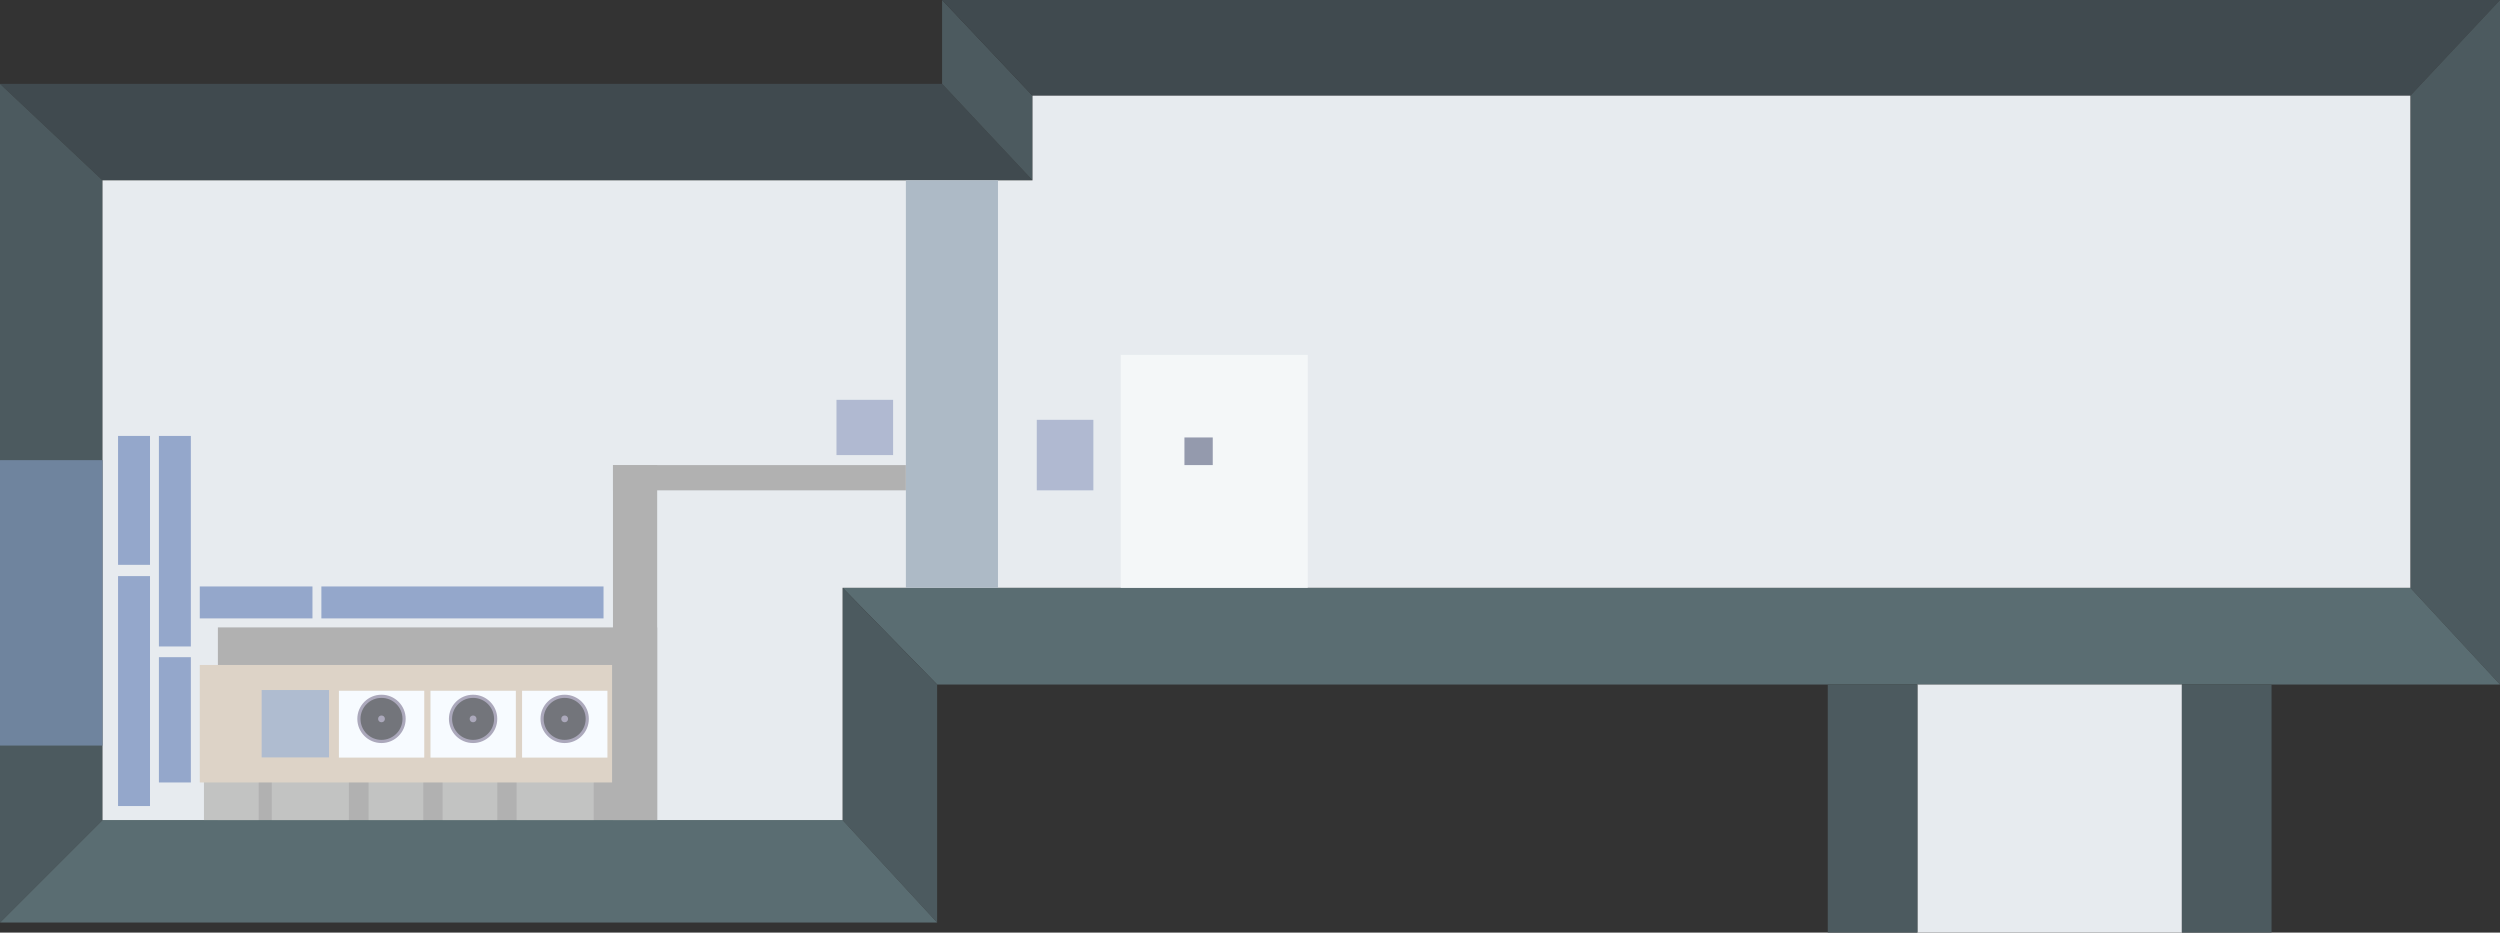 <svg width="5080.452" height="1895.177" xml:space="preserve" xmlns="http://www.w3.org/2000/svg">
  <rect width="100%" height="100%" fill="#333333" stroke="none"/>
  <g style="display:inline">
    <path
      style="font-variation-settings:'wdth' 70,'wght' 600;display:inline;fill:#404a4f;fill-opacity:1;stroke:none;stroke-width:45;stroke-dasharray:none;stroke-opacity:1"
      d="M222.767-111.9H2112.72l-183.758-196.091-1914.497-.012Z" transform="matrix(1 0 0 1 -14.466 478.368)" />
    <path
      style="font-variation-settings:'wdth' 70,'wght' 600;display:inline;fill:#4c5a5f;fill-opacity:1;stroke:none;stroke-width:45;stroke-dasharray:none;stroke-opacity:1"
      d="M2112.721-111.9v-171.994l-183.757-194.474v170.379z" transform="matrix(1 0 0 1 -14.466 478.368)" />
    <path
      style="font-variation-settings:'wdth' 70,'wght' 600;display:inline;fill:#404a4f;fill-opacity:1;stroke:none;stroke-width:45;stroke-dasharray:none;stroke-opacity:1"
      d="M2112.721-283.894h2800l182.197-194.474H1928.964Z" transform="matrix(1 0 0 1 -14.466 478.368)" />
    <path
      style="font-variation-settings:'wdth' 70,'wght' 600;display:inline;fill:#4c5a5f;fill-opacity:1;stroke:none;stroke-width:45;stroke-dasharray:none;stroke-opacity:1"
      d="M4912.722-283.894v1000l182.196 196.58V-478.369Z" transform="matrix(1 0 0 1 -14.466 478.368)" />
    <path
      style="font-variation-settings:'wdth' 70,'wght' 600;display:inline;fill:#5a6d72;fill-opacity:1;stroke:none;stroke-width:45;stroke-dasharray:none;stroke-opacity:1"
      d="M4912.722 716.106h-3186l192.135 196.615 3176.061-.036z" transform="matrix(1 0 0 1 -14.466 478.368)" />
    <path
      style="font-variation-settings:'wdth' 70,'wght' 600;display:inline;fill:#4c5a5f;fill-opacity:1;stroke:none;stroke-width:45;stroke-dasharray:none;stroke-opacity:1"
      d="M1726.721 716.106V1188.1l192.135 208.298V912.72Z" transform="matrix(1 0 0 1 -14.466 478.368)" />
    <path
      style="font-variation-settings:'wdth' 70,'wght' 600;display:inline;fill:#4c5a5f;fill-opacity:1;stroke:none;stroke-width:45.09;stroke-dasharray:none;stroke-opacity:1"
      d="M222.767 1188.1v-1300L14.468-308.002v1704.398Z" transform="matrix(1 0 0 1 -14.466 478.368)" />
    <path
      style="font-variation-settings:'wdth' 70,'wght' 600;display:inline;fill:#5a6d72;fill-opacity:1;stroke:none;stroke-width:45.09;stroke-dasharray:none;stroke-opacity:1"
      d="M1726.721 1188.1H222.767L14.468 1396.396h1904.389z" transform="matrix(1 0 0 1 -14.466 478.368)" />
    <path
      style="font-variation-settings:'wdth' 70,'wght' 600;display:inline;opacity:1;fill:#e7ebef;fill-opacity:1;stroke:none;stroke-width:5"
      d="M222.767 371.32H2112.72V199.325h2800v1000h-3186v471.993H222.767Z" transform="matrix(1 0 0 1 -14.466 -4.852)" />
    <path
      style="font-variation-settings:'wdth' 70,'wght' 600;display:inline;opacity:1;fill:#f4f7f8;fill-opacity:1;stroke:none;stroke-width:5.418"
      transform="matrix(1 0 0 1 -14.466 -4.852)" d="M2292 726h380v473.326h-380z" />
    <path
      style="font-variation-settings:'wdth' 70,'wght' 600;display:inline;opacity:1;fill:#b1b1b1;fill-opacity:1;stroke:none;stroke-width:10.796;stroke-dasharray:none;stroke-opacity:1"
      transform="matrix(1 0 0 1 -14.466 -4.852)" d="M457.251 1279.836h892.725v391.483H457.251z" />
    <path
      style="font-variation-settings:'wdth' 70,'wght' 600;display:inline;opacity:1;fill:#6f849e;fill-opacity:1;stroke:none;stroke-width:.09"
      d="M.329 267.13H5.41v14.148H.329z" transform="matrix(40.994 0 0 40.994 -13.464 -10015.609)" />
    <path
      style="font-variation-settings:'wdth' 70,'wght' 600;display:inline;opacity:1;fill:#c2c3c2;fill-opacity:1;stroke:none;stroke-width:8;stroke-dasharray:none;stroke-opacity:1"
      transform="matrix(1 0 0 1 -14.466 -4.852)" d="M1064.298 1555.354h156.656v115.966h-156.656z" />
    <path
      style="font-variation-settings:'wdth' 70,'wght' 600;display:inline;opacity:1;fill:#c2c3c2;fill-opacity:1;stroke:none;stroke-width:6.743;stroke-dasharray:none;stroke-opacity:1"
      transform="matrix(1 0 0 1 -14.466 -4.852)"
      d="M913.86 1555.354h111.284v115.966H913.86zM763.421 1555.354h111.284v115.966H763.421z" />
    <path
      style="font-variation-settings:'wdth' 70,'wght' 600;display:inline;opacity:1;fill:#c2c3c2;fill-opacity:1;stroke:none;stroke-width:8;stroke-dasharray:none;stroke-opacity:1"
      transform="matrix(1 0 0 1 -14.466 -4.852)" d="M566.804 1555.354H723.46v115.966H566.804z" />
    <path
      style="font-variation-settings:'wdth' 70,'wght' 600;display:inline;opacity:1;fill:#c2c3c2;fill-opacity:1;stroke:none;stroke-width:6.743;stroke-dasharray:none;stroke-opacity:1"
      transform="matrix(1 0 0 1 -14.466 -4.852)" d="M428.923 1555.354h111.284v115.966H428.923z" />
    <path
      style="font-variation-settings:'wdth' 70,'wght' 600;display:inline;opacity:1;fill:#ddd3c7;fill-opacity:1;stroke:none;stroke-width:8.168;stroke-dasharray:none;stroke-opacity:1"
      transform="matrix(1 0 0 1 -14.466 -4.852)" d="M420.438 1356.204h837.88v238.748h-837.88z" />
    <g transform="matrix(.805 0 0 .805 263.616 248.044)" style="display:inline">
      <path
        style="font-variation-settings:'wdth' 70,'wght' 600;opacity:1;fill:#f7fbff;fill-opacity:1;stroke:none;stroke-width:2.669"
        transform="matrix(.855 0 0 1 159.413 0)" d="M972 1435.645h252v168.712H972z" />
      <circle
        style="font-variation-settings:'wdth' 70,'wght' 600;opacity:1;fill:#73757b;fill-opacity:1;stroke:none;stroke-width:3.314"
        cx="1098" cy="1506.653" r="57.009" />
      <circle
        style="font-variation-settings:'wdth' 70,'wght' 600;opacity:1;fill:#aba8bb;fill-opacity:1;stroke:none;stroke-width:.495"
        cx="1098" cy="1506.653" r="8.509" />
      <circle
        style="font-variation-settings:'wdth' 70,'wght' 600;opacity:1;fill:none;fill-opacity:1;stroke:#aba8bb;stroke-width:8;stroke-dasharray:none;stroke-opacity:1"
        cx="1098" cy="1506.653" r="57.009" />
    </g>
    <g transform="matrix(.805 0 0 .805 77.499 248.044)" style="display:inline">
      <path
        style="font-variation-settings:'wdth' 70,'wght' 600;opacity:1;fill:#f7fbff;fill-opacity:1;stroke:none;stroke-width:2.669"
        transform="matrix(.855 0 0 1 159.413 0)" d="M972 1435.645h252v168.712H972z" />
      <circle
        style="font-variation-settings:'wdth' 70,'wght' 600;opacity:1;fill:#73757b;fill-opacity:1;stroke:none;stroke-width:3.314"
        cx="1098" cy="1506.653" r="57.009" />
      <circle
        style="font-variation-settings:'wdth' 70,'wght' 600;opacity:1;fill:#aba8bb;fill-opacity:1;stroke:none;stroke-width:.495"
        cx="1098" cy="1506.653" r="8.509" />
      <circle
        style="font-variation-settings:'wdth' 70,'wght' 600;opacity:1;fill:none;fill-opacity:1;stroke:#aba8bb;stroke-width:8;stroke-dasharray:none;stroke-opacity:1"
        cx="1098" cy="1506.653" r="57.009" />
    </g>
    <g transform="matrix(.805 0 0 .805 -108.618 248.044)" style="display:inline">
      <path
        style="font-variation-settings:'wdth' 70,'wght' 600;opacity:1;fill:#f7fbff;fill-opacity:1;stroke:none;stroke-width:2.669"
        transform="matrix(.855 0 0 1 159.413 0)" d="M972 1435.645h252v168.712H972z" />
      <circle
        style="font-variation-settings:'wdth' 70,'wght' 600;opacity:1;fill:#73757b;fill-opacity:1;stroke:none;stroke-width:3.314"
        cx="1098" cy="1506.653" r="57.009" />
      <circle
        style="font-variation-settings:'wdth' 70,'wght' 600;opacity:1;fill:#aba8bb;fill-opacity:1;stroke:none;stroke-width:.495"
        cx="1098" cy="1506.653" r="8.509" />
      <circle
        style="font-variation-settings:'wdth' 70,'wght' 600;opacity:1;fill:none;fill-opacity:1;stroke:#aba8bb;stroke-width:8;stroke-dasharray:none;stroke-opacity:1"
        cx="1098" cy="1506.653" r="57.009" />
    </g>
    <path
      style="font-variation-settings:'wdth' 70,'wght' 600;display:inline;opacity:1;fill:#afbcd0;fill-opacity:1;stroke:none;stroke-width:5.266;stroke-dasharray:none;stroke-opacity:1"
      transform="matrix(1 0 0 1 -14.466 -4.852)" d="M546.194 1407.117h136.921v136.921H546.194z" />
    <path
      style="font-variation-settings:'wdth' 70,'wght' 600;display:inline;opacity:1;fill:#adbac6;fill-opacity:1;stroke:none;stroke-width:7.429;stroke-dasharray:none;stroke-opacity:1"
      transform="matrix(1 0 0 1 -14.466 -4.852)" d="M1855.378 371.326h187.172v828h-187.172z" />
    <path
      style="font-variation-settings:'wdth' 70,'wght' 600;display:inline;opacity:1;fill:#b1b1b1;fill-opacity:1;stroke:none;stroke-width:4.649;stroke-dasharray:none;stroke-opacity:1"
      transform="matrix(1 0 0 1 -14.466 -4.852)" d="M1260.109 950h89.866v721.319h-89.866z" />
    <path
      style="font-variation-settings:'wdth' 70,'wght' 600;display:inline;opacity:1;fill:#b1b1b1;fill-opacity:1;stroke:none;stroke-width:3.192;stroke-dasharray:none;stroke-opacity:1"
      transform="matrix(1 0 0 1 -14.466 -4.852)" d="M1260.109 950h595.268v51.319h-595.268z" />
    <path
      style="font-variation-settings:'wdth' 70,'wght' 600;display:inline;opacity:1;fill:#94a7cb;fill-opacity:1;stroke:none;stroke-width:7.421;stroke-dasharray:none;stroke-opacity:1"
      transform="matrix(1 0 0 1 -14.466 -4.852)" d="M667.558 1196.636h573.404v64.921H667.558z" />
    <path
      style="font-variation-settings:'wdth' 70,'wght' 600;display:inline;opacity:1;fill:#94a7cb;fill-opacity:1;stroke:none;stroke-width:4.69;stroke-dasharray:none;stroke-opacity:1"
      transform="matrix(1 0 0 1 -14.466 -4.852)" d="M420.438 1196.636h229.008v64.921H420.438z" />
    <path
      style="font-variation-settings:'wdth' 70,'wght' 600;display:inline;opacity:1;fill:#94a7cb;fill-opacity:1;stroke:none;stroke-width:6.41;stroke-dasharray:none;stroke-opacity:1"
      transform="rotate(-90 -9.659 4.807)" d="M-1318.6 337.404h427.862v64.921H-1318.6z" />
    <path
      style="font-variation-settings:'wdth' 70,'wght' 600;display:inline;opacity:1;fill:#94a7cb;fill-opacity:1;stroke:none;stroke-width:4.945;stroke-dasharray:none;stroke-opacity:1"
      transform="rotate(-90 -9.659 4.807)" d="M-1594.951 337.404h254.597v64.921h-254.597z" />
    <path
      style="font-variation-settings:'wdth' 70,'wght' 600;display:inline;opacity:1;fill:#94a7cb;fill-opacity:1;stroke:none;stroke-width:6.699;stroke-dasharray:none;stroke-opacity:1"
      transform="rotate(-90 -9.659 4.807)" d="M-1642.876 254.371h467.266v64.921h-467.266z" />
    <path
      style="font-variation-settings:'wdth' 70,'wght' 600;display:inline;opacity:1;fill:#94a7cb;fill-opacity:1;stroke:none;stroke-width:5.016;stroke-dasharray:none;stroke-opacity:1"
      transform="rotate(-90 -9.659 4.807)" d="M-1152.707 254.371h261.969v64.921h-261.969z" />
    <path
      style="font-variation-settings:'wdth' 70,'wght' 600;display:inline;opacity:1;fill:#b0b9d1;fill-opacity:1;stroke:none;stroke-width:1.64"
      transform="matrix(1 0 0 1 -14.466 -4.852)" d="M2121.358 858.021h115.044v143.299h-115.044z" />
    <path
      style="font-variation-settings:'wdth' 70,'wght' 600;display:inline;opacity:1;fill:#b0b9d1;fill-opacity:1;stroke:none;stroke-width:1.452"
      transform="matrix(1 0 0 1 -14.466 -4.852)" d="M1714.358 817.371h115.044V929.67h-115.044z" />
    <path
      style="font-variation-settings:'wdth' 70,'wght' 600;display:inline;opacity:1;fill:#949aad;fill-opacity:1;stroke:none;stroke-width:.726"
      transform="matrix(1 0 0 1 -14.466 -4.852)" d="M2421.465 893.851h57.522V950h-57.522z" />
    <path style="font-variation-settings:'wght' 600;fill:#e7ebef;fill-opacity:1;stroke-width:.034"
      d="M95.379 278.252h13.111v12.297H95.379z" transform="matrix(40.994 0 0 40.994 -13.464 -10015.609)" />
    <path
      style="font-variation-settings:'wdth' 70,'wght' 600;display:inline;fill:#4c5a5f;fill-opacity:1;stroke:none;stroke-width:1.098;stroke-dasharray:none;stroke-opacity:1"
      d="M108.49 278.252v12.296h4.445v-12.296ZM90.935 278.252v12.296h4.444v-12.296Z"
      transform="matrix(40.994 0 0 40.994 -13.464 -10015.609)" />
  </g>
</svg>